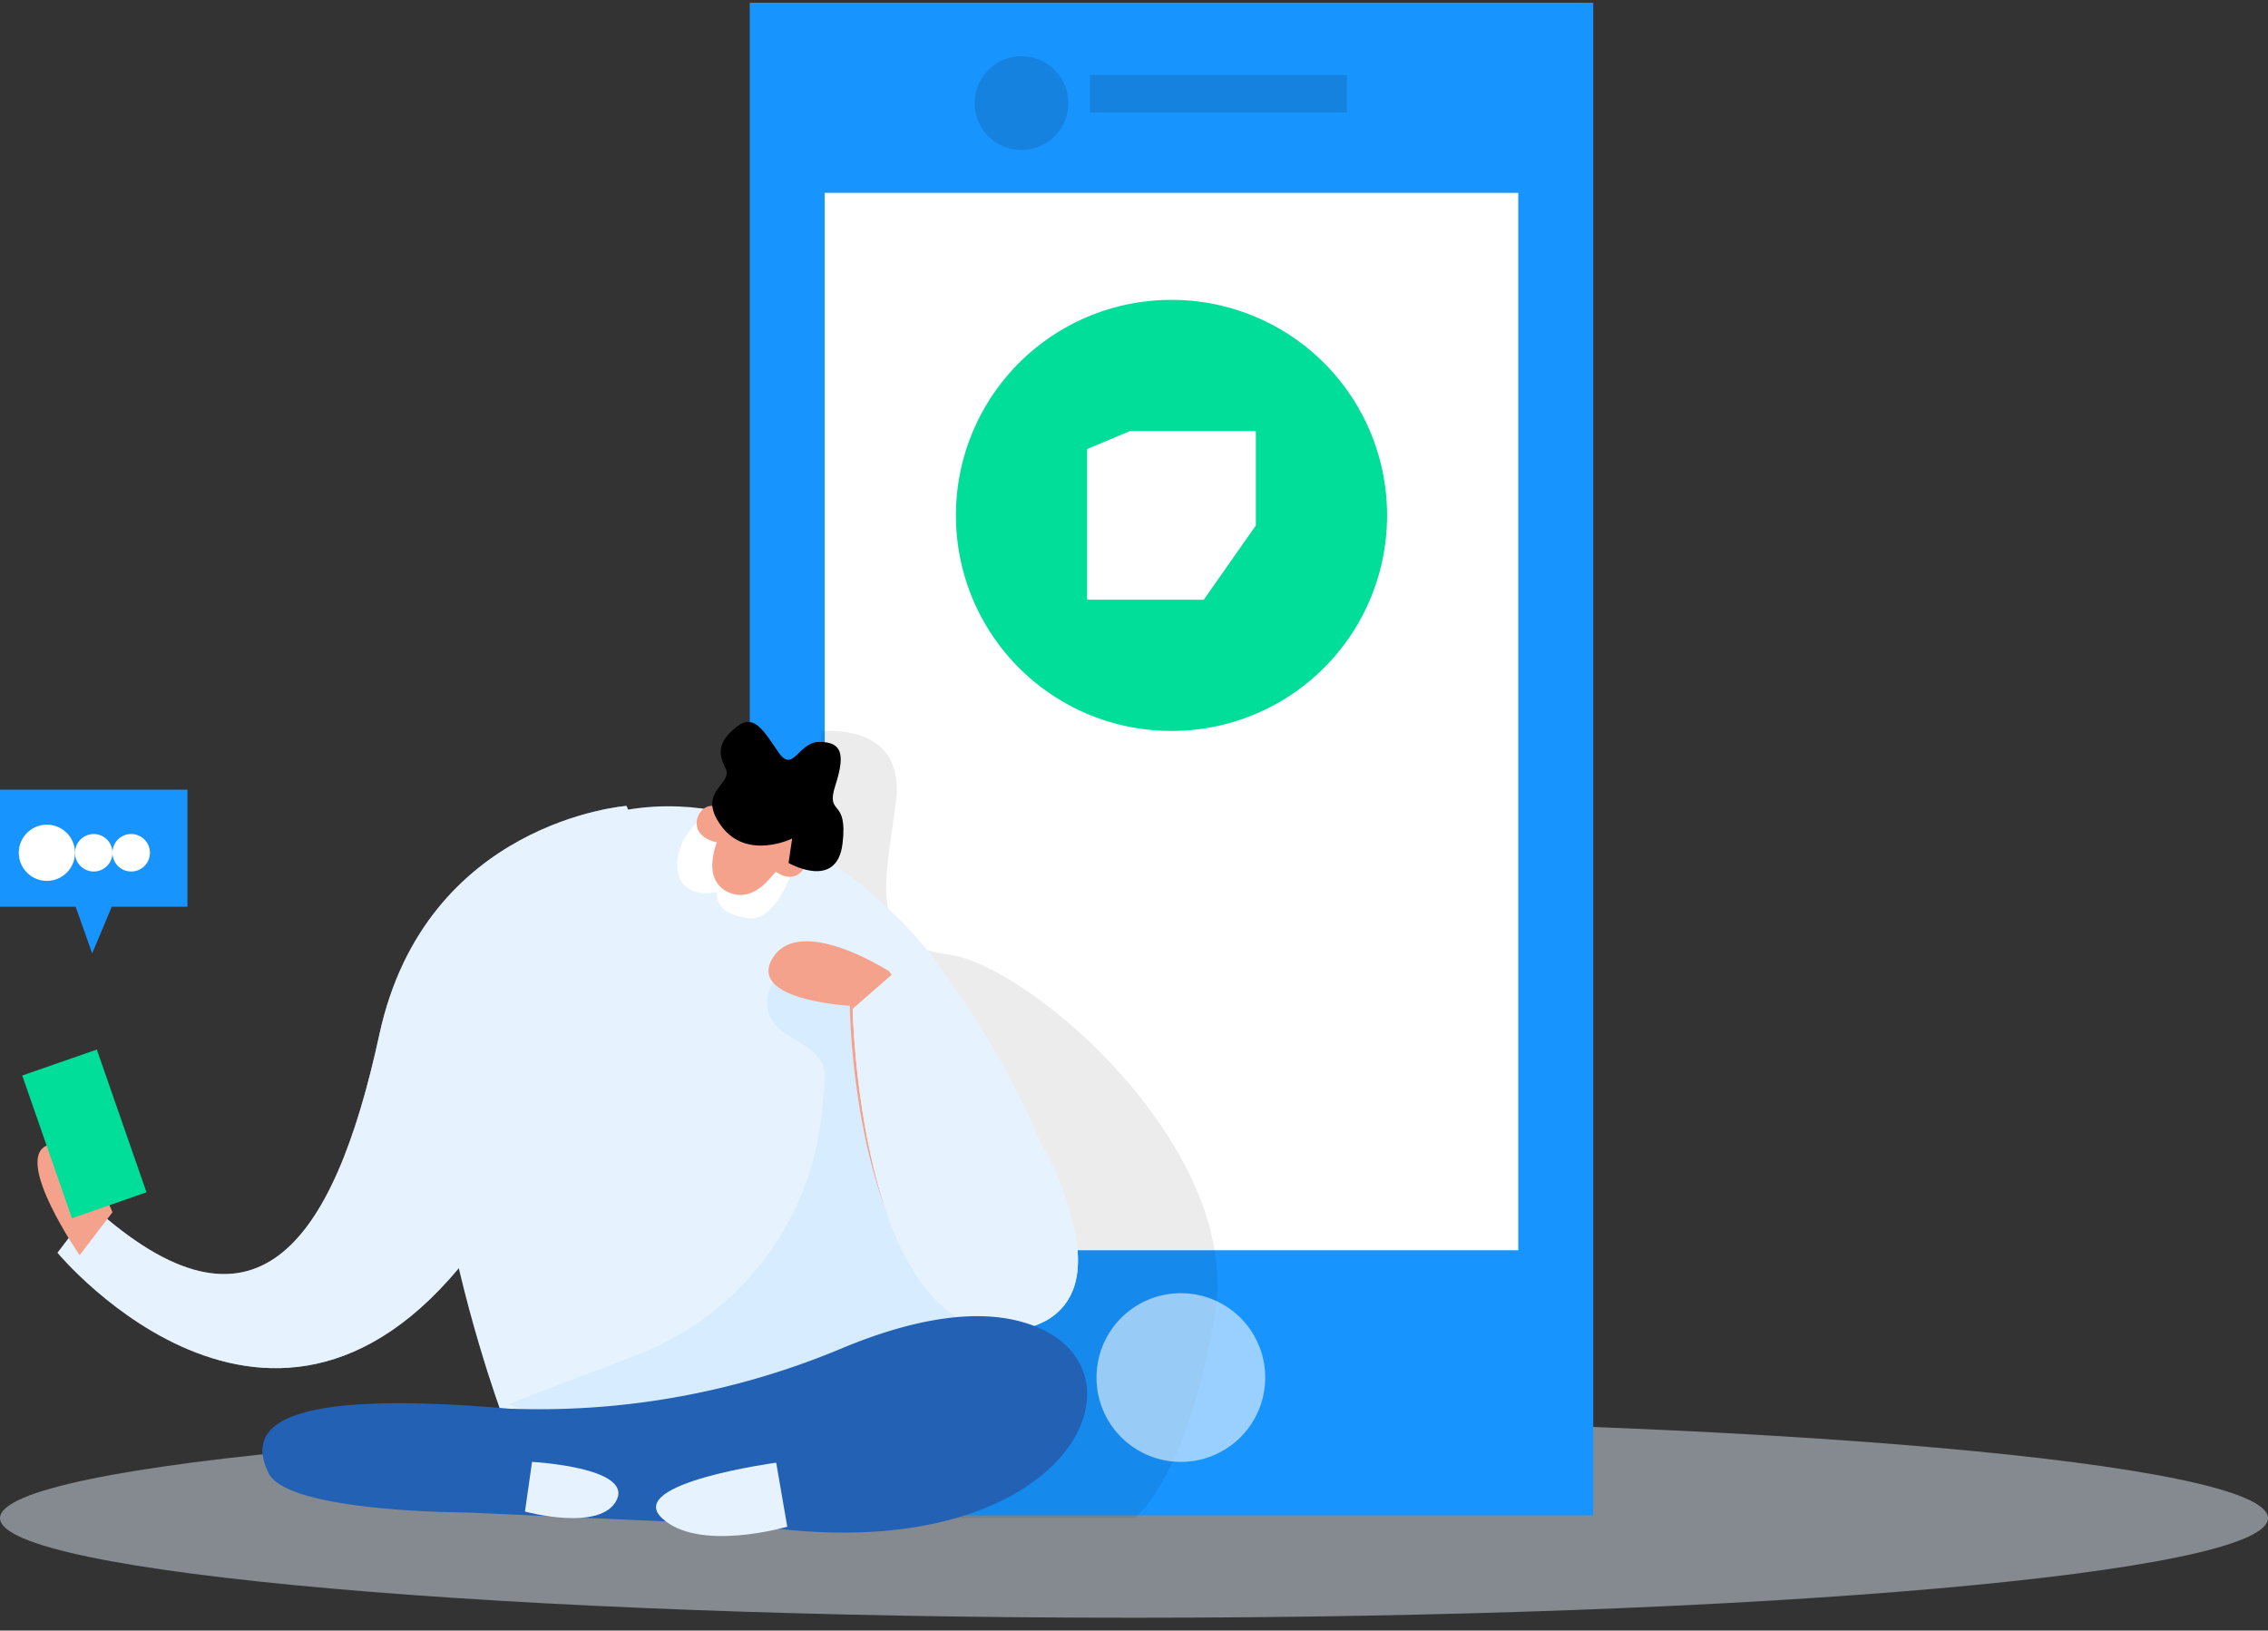 <svg width="121" height="87" xmlns="http://www.w3.org/2000/svg" xmlns:xlink="http://www.w3.org/1999/xlink" xmlns:svgjs="http://svgjs.com/svgjs" viewBox="281 92 121 87"><rect x="281" y="92" width="121" height="87" fill="#333333" stroke="none"/><svg width="121" height="12" xmlns="http://www.w3.org/2000/svg" xmlns:xlink="http://www.w3.org/1999/xlink" xmlns:svgjs="http://svgjs.com/svgjs" viewBox="0 0.684 121 10.632" fill="#e6f3ff" opacity=".451" x="281" y="167"><svg xmlns="http://www.w3.org/2000/svg" xmlns:xlink="http://www.w3.org/1999/xlink" width="121" height="12" viewBox="0.262 0.932 120.476 10.585"><path paint-order="stroke fill markers" fill-rule="evenodd" d="M60.5 11.518C27.188 11.518.262 9.152.262 6.225S27.188.932 60.5.932c33.311 0 60.238 2.366 60.238 5.293S93.81 11.518 60.5 11.518z"/></svg></svg><svg width="45" height="81" xmlns="http://www.w3.org/2000/svg" xmlns:xlink="http://www.w3.org/1999/xlink" xmlns:svgjs="http://svgjs.com/svgjs" viewBox="0 0.147 45 80.707" fill="#1894ff" x="321" y="92"><svg xmlns="http://www.w3.org/2000/svg" xmlns:xlink="http://www.w3.org/1999/xlink" width="45" height="81" viewBox="0.505 1 44.449 79.719"><path paint-order="stroke fill markers" fill-rule="evenodd" d="M.505 1h44.449v79.718H.504V1z"/></svg></svg><svg width="37" height="57" xmlns="http://www.w3.org/2000/svg" xmlns:xlink="http://www.w3.org/1999/xlink" xmlns:svgjs="http://svgjs.com/svgjs" viewBox="0 0.291 37 56.419" fill="#fff" x="325" y="102"><svg xmlns="http://www.w3.org/2000/svg" xmlns:xlink="http://www.w3.org/1999/xlink" width="37" height="57" viewBox="0.185 0.09 36.792 56.102"><path paint-order="stroke fill markers" fill-rule="evenodd" d="M.185.09h36.793v56.102H.185V.09z"/></svg></svg><svg width="31" height="30" xmlns="http://www.w3.org/2000/svg" xmlns:xlink="http://www.w3.org/1999/xlink" xmlns:svgjs="http://svgjs.com/svgjs" viewBox="0.07 0 30.861 30" fill="#e6f3ff" x="284" y="135"><svg xmlns="http://www.w3.org/2000/svg" xmlns:xlink="http://www.w3.org/1999/xlink" width="31" height="30" viewBox="0.907 0.478 29.987 29.151"><path paint-order="stroke fill markers" fill-rule="evenodd" d="M30.401.478s-10.41.779-12.81 11.851c-2.398 11.073-6.515 16.455-14.857 8.915l-1.827 2.4s11.77 14.215 22.285-1.169C33.708 7.091 30.402.478 30.402.478z"/></svg></svg><svg width="31" height="30" xmlns="http://www.w3.org/2000/svg" xmlns:xlink="http://www.w3.org/1999/xlink" xmlns:svgjs="http://svgjs.com/svgjs" viewBox="0.07 0 30.861 30" fill="#e6f3ff" opacity=".459" x="284" y="135"><svg xmlns="http://www.w3.org/2000/svg" xmlns:xlink="http://www.w3.org/1999/xlink" width="31" height="30" viewBox="0.907 0.478 29.987 29.151"><path paint-order="stroke fill markers" fill-rule="evenodd" d="M30.401.478s-10.41.779-12.81 11.851c-2.398 11.073-6.515 16.455-14.857 8.915l-1.827 2.4s11.77 14.215 22.285-1.169C33.708 7.091 30.402.478 30.402.478z"/></svg></svg><svg width="25" height="42" xmlns="http://www.w3.org/2000/svg" xmlns:xlink="http://www.w3.org/1999/xlink" xmlns:svgjs="http://svgjs.com/svgjs" viewBox="0.045 0 24.91 42" opacity=".078" x="321" y="131"><svg xmlns="http://www.w3.org/2000/svg" xmlns:xlink="http://www.w3.org/1999/xlink" width="25" height="42" viewBox="0.505 0.561 24.411 41.157"><path paint-order="stroke fill markers" fill-rule="evenodd" d="M4.209.583s4.44-.54 3.894 3.693c-.545 4.233-1.558 7.434 2.727 7.972 4.284.537 15.399 10.169 13.958 18.8-1.441 8.63-4.206 10.67-4.206 10.67H.505L4.209.583z"/></svg></svg><svg width="10" height="9" xmlns="http://www.w3.org/2000/svg" xmlns:xlink="http://www.w3.org/1999/xlink" xmlns:svgjs="http://svgjs.com/svgjs" viewBox="0 0.132 10 8.736" fill="#1894ff" x="281" y="134"><svg xmlns="http://www.w3.org/2000/svg" xmlns:xlink="http://www.w3.org/1999/xlink" width="10" height="9" viewBox="0.332 0.921 8.72 7.618"><path paint-order="stroke fill markers" fill-rule="evenodd" d="M.332.921V6.37h3.52l.768 2.169.911-2.17h3.521V.922H.332z"/></svg></svg><svg width="3" height="3" xmlns="http://www.w3.org/2000/svg" xmlns:xlink="http://www.w3.org/1999/xlink" xmlns:svgjs="http://svgjs.com/svgjs" fill="#fff" x="282" y="136"><svg xmlns="http://www.w3.org/2000/svg" xmlns:xlink="http://www.w3.org/1999/xlink" width="3" height="3" viewBox="0.948 0.943 1.137 1.137"><path paint-order="stroke fill markers" fill-rule="evenodd" d="M1.517 2.08a.568.568 0 1 1 0-1.136.568.568 0 0 1 0 1.136z"/></svg></svg><svg width="2" height="3" xmlns="http://www.w3.org/2000/svg" xmlns:xlink="http://www.w3.org/1999/xlink" xmlns:svgjs="http://svgjs.com/svgjs" viewBox="0 0.5 2 2" fill="#fff" x="285" y="136"><svg xmlns="http://www.w3.org/2000/svg" xmlns:xlink="http://www.w3.org/1999/xlink" width="2" height="3" viewBox="0.121 0.943 1.137 1.137"><path paint-order="stroke fill markers" fill-rule="evenodd" d="M.69 2.08a.568.568 0 1 1 0-1.136.568.568 0 0 1 0 1.136z"/></svg></svg><svg width="2" height="3" xmlns="http://www.w3.org/2000/svg" xmlns:xlink="http://www.w3.org/1999/xlink" xmlns:svgjs="http://svgjs.com/svgjs" viewBox="0 0.5 2 2" fill="#fff" x="287" y="136"><svg xmlns="http://www.w3.org/2000/svg" xmlns:xlink="http://www.w3.org/1999/xlink" width="2" height="3" viewBox="0.279 0.943 1.137 1.137"><path paint-order="stroke fill markers" fill-rule="evenodd" d="M.848 2.08A.568.568 0 1 1 .846.943.568.568 0 0 1 .848 2.08z"/></svg></svg><svg width="10" height="9" xmlns="http://www.w3.org/2000/svg" xmlns:xlink="http://www.w3.org/1999/xlink" xmlns:svgjs="http://svgjs.com/svgjs" viewBox="0.5 0 9 9" fill="#fff" opacity=".561" x="339" y="161"><svg xmlns="http://www.w3.org/2000/svg" xmlns:xlink="http://www.w3.org/1999/xlink" width="10" height="9" viewBox="0.513 0.027 8.701 8.7"><path paint-order="stroke fill markers" fill-rule="evenodd" d="M4.864 8.727a4.346 4.346 0 0 1-4.35-4.35 4.346 4.346 0 0 1 4.35-4.35 4.346 4.346 0 0 1 4.35 4.35 4.346 4.346 0 0 1-4.35 4.35z"/></svg></svg><svg width="14" height="2" xmlns="http://www.w3.org/2000/svg" xmlns:xlink="http://www.w3.org/1999/xlink" xmlns:svgjs="http://svgjs.com/svgjs" viewBox="0.148 0 13.705 2" opacity=".122" x="339" y="96"><svg xmlns="http://www.w3.org/2000/svg" xmlns:xlink="http://www.w3.org/1999/xlink" width="14" height="2" viewBox="0.969 0.115 12.463 1.819"><path paint-order="stroke fill markers" fill-rule="evenodd" d="M.97.115h12.462v1.82H.969V.114z"/></svg></svg><svg width="5" height="5" xmlns="http://www.w3.org/2000/svg" xmlns:xlink="http://www.w3.org/1999/xlink" xmlns:svgjs="http://svgjs.com/svgjs" opacity=".122" x="333" y="95"><svg xmlns="http://www.w3.org/2000/svg" xmlns:xlink="http://www.w3.org/1999/xlink" width="5" height="5" viewBox="0.426 0.196 4.058 4.058"><path paint-order="stroke fill markers" fill-rule="evenodd" d="M2.455 4.254A2.027 2.027 0 0 1 .426 2.225c0-1.122.907-2.029 2.03-2.029 1.122 0 2.028.907 2.028 2.03 0 1.121-.906 2.028-2.029 2.028z"/></svg></svg><svg width="30" height="33" xmlns="http://www.w3.org/2000/svg" xmlns:xlink="http://www.w3.org/1999/xlink" xmlns:svgjs="http://svgjs.com/svgjs" viewBox="0 0.019 30 32.961" fill="#e6f3ff" x="304" y="135"><svg xmlns="http://www.w3.org/2000/svg" xmlns:xlink="http://www.w3.org/1999/xlink" width="30" height="33" viewBox="0.549 0.245 29.428 32.333"><path paint-order="stroke fill markers" fill-rule="evenodd" d="M20.091 2.234s-7.61-5.175-15.87 1.17c-8.261 6.343 0 28.578 0 28.578l17.915.596S41.07 15.698 20.09 2.234z"/></svg></svg><svg width="13" height="19" xmlns="http://www.w3.org/2000/svg" xmlns:xlink="http://www.w3.org/1999/xlink" xmlns:svgjs="http://svgjs.com/svgjs" viewBox="0.253 0 12.494 19" fill="#e6f3ff" x="325" y="144"><svg xmlns="http://www.w3.org/2000/svg" xmlns:xlink="http://www.w3.org/1999/xlink" width="13" height="19" viewBox="0.78 0.306 12.058 18.337"><path paint-order="stroke fill markers" fill-rule="evenodd" d="M6.83.436S17.94 15.43 9.945 18.643H3.036S-4.02-1.488 6.83.436z"/></svg></svg><svg width="25" height="26" xmlns="http://www.w3.org/2000/svg" xmlns:xlink="http://www.w3.org/1999/xlink" xmlns:svgjs="http://svgjs.com/svgjs" viewBox="0.114 0 24.772 26" fill="#1894ff" opacity=".078" x="308" y="144"><svg xmlns="http://www.w3.org/2000/svg" xmlns:xlink="http://www.w3.org/1999/xlink" width="25" height="26" viewBox="0.621 0.747 24.022 25.213"><path paint-order="stroke fill markers" fill-rule="evenodd" d="M24.644 18.623L21.407 5.296l-.962-2.013L18.108.747h-3.536s-1.558 1.881.553 3.151c2.11 1.27 2.033 1.387 1.686 4.23v.085a15.001 15.001 0 0 1-9.522 12.21L.62 22.973s23.633 9.048 24.023-4.35z"/></svg></svg><svg width="7" height="6" xmlns="http://www.w3.org/2000/svg" xmlns:xlink="http://www.w3.org/1999/xlink" xmlns:svgjs="http://svgjs.com/svgjs" viewBox="0.135 0 6.729 6" fill="#fff" x="317" y="135"><svg xmlns="http://www.w3.org/2000/svg" xmlns:xlink="http://www.w3.org/1999/xlink" width="7" height="6" viewBox="0.28 0.382 6.254 5.576"><path paint-order="stroke fill markers" fill-rule="evenodd" d="M6.534 1.88S5.59 6.164 3.808 5.95c-1.784-.214-1.558-1.3-1.558-1.3S.52 5.061.303 3.61C.084 2.156 1.443.551 2.86.392 4.28.233 6.534 1.88 6.534 1.88z"/></svg></svg><svg width="5" height="6" xmlns="http://www.w3.org/2000/svg" xmlns:xlink="http://www.w3.org/1999/xlink" xmlns:svgjs="http://svgjs.com/svgjs" viewBox="0 0.25 5 5.5" fill="#f4a28c" x="319" y="134"><svg xmlns="http://www.w3.org/2000/svg" xmlns:xlink="http://www.w3.org/1999/xlink" width="5" height="6" viewBox="0.153 0.459 4.588 5.047"><path paint-order="stroke fill markers" fill-rule="evenodd" d="M3.997 3.636c-.355.326-.689.673-1.001 1.04-.429.506-1.204 1.145-2.143.654C-.59 4.55.647 2.304.647 2.304s.678-2.5 2.251-1.679c1.414.736 2.707 1.488 1.099 3.01z"/></svg></svg><svg width="2" height="2" xmlns="http://www.w3.org/2000/svg" xmlns:xlink="http://www.w3.org/1999/xlink" xmlns:svgjs="http://svgjs.com/svgjs" viewBox="0.167 0 1.666 2" fill="#f4a28c" x="318" y="135"><svg xmlns="http://www.w3.org/2000/svg" xmlns:xlink="http://www.w3.org/1999/xlink" width="2" height="2" viewBox="0.859 0.315 0.941 1.129"><path paint-order="stroke fill markers" fill-rule="evenodd" d="M1.663 1.444s.39-.662-.144-1.056c-.534-.393-1.235.908.144 1.056z"/></svg></svg><svg width="2" height="2" xmlns="http://www.w3.org/2000/svg" xmlns:xlink="http://www.w3.org/1999/xlink" xmlns:svgjs="http://svgjs.com/svgjs" viewBox="0 0.214 2 1.572" fill="#f4a28c" x="322" y="137"><svg xmlns="http://www.w3.org/2000/svg" xmlns:xlink="http://www.w3.org/1999/xlink" width="2" height="2" viewBox="0.26 0.374 1.189 0.934"><path paint-order="stroke fill markers" fill-rule="evenodd" d="M.26.943s.273-.728.92-.537c.646.19.046 1.534-.92.537z"/></svg></svg><svg width="7" height="9" xmlns="http://www.w3.org/2000/svg" xmlns:xlink="http://www.w3.org/1999/xlink" xmlns:svgjs="http://svgjs.com/svgjs" viewBox="0 0.519 7 7.963" x="319" y="130"><svg xmlns="http://www.w3.org/2000/svg" xmlns:xlink="http://www.w3.org/1999/xlink" width="7" height="9" viewBox="0.394 0.973 6.198 7.051"><path paint-order="stroke fill markers" fill-rule="evenodd" d="M3.997 7.636s2.278 1.32 2.55-.908c.273-2.227-.821-1.258-.334-2.769.486-1.51.276-2.037-.752-2.04-1.028-.004-1.235 1.526-1.947.479C2.8 1.35 2.345.559 1.539 1.21c-.806.65-.927 1.168-.522 1.947.405.779-1.41 1.067-.202 2.726 1.207 1.66 3.353.6 3.353.6l-.171 1.153z"/></svg></svg><svg width="16" height="21" xmlns="http://www.w3.org/2000/svg" xmlns:xlink="http://www.w3.org/1999/xlink" xmlns:svgjs="http://svgjs.com/svgjs" viewBox="0 0.222 16 20.555" fill="#f4a28c" x="322" y="142"><svg xmlns="http://www.w3.org/2000/svg" xmlns:xlink="http://www.w3.org/1999/xlink" width="16" height="21" viewBox="0.224 0.471 15.675 20.138"><path paint-order="stroke fill markers" fill-rule="evenodd" d="M10.219 20.008a3.669 3.669 0 0 0 5.636-3.633 7.502 7.502 0 0 0-1.31-3.116C11.64 9.057 6.536 2.046 6.536 2.046S1.927-.937.47 1.306C-.986 3.55 4.475 3.842 4.475 3.842s.108 12.416 5.744 16.166z"/></svg></svg><svg width="13" height="19" xmlns="http://www.w3.org/2000/svg" xmlns:xlink="http://www.w3.org/1999/xlink" xmlns:svgjs="http://svgjs.com/svgjs" viewBox="0.489 0 12.021 19" fill="#e6f3ff" x="326" y="144"><svg xmlns="http://www.w3.org/2000/svg" xmlns:xlink="http://www.w3.org/1999/xlink" width="13" height="19" viewBox="0.475 0.046 11.771 18.605"><path paint-order="stroke fill markers" fill-rule="evenodd" d="M2.535.046L.475 1.842S.813 18.678 8.45 18.65c0 0 5.122.175 3.467-5.842C10.262 6.792 8.529 7.781 2.535.046z"/></svg></svg><svg width="13" height="19" xmlns="http://www.w3.org/2000/svg" xmlns:xlink="http://www.w3.org/1999/xlink" xmlns:svgjs="http://svgjs.com/svgjs" viewBox="0.489 0 12.021 19" fill="#e6f3ff" x="326" y="144"><svg xmlns="http://www.w3.org/2000/svg" xmlns:xlink="http://www.w3.org/1999/xlink" width="13" height="19" viewBox="0.475 0.046 11.771 18.605"><path paint-order="stroke fill markers" fill-rule="evenodd" d="M2.535.046L.475 1.842S.813 18.678 8.45 18.65c0 0 5.122.175 3.467-5.842C10.262 6.792 8.529 7.781 2.535.046z"/></svg></svg><svg width="44" height="12" xmlns="http://www.w3.org/2000/svg" xmlns:xlink="http://www.w3.org/1999/xlink" xmlns:svgjs="http://svgjs.com/svgjs" viewBox="0 0.225 44 11.55" fill="#2361b5" x="295" y="162"><svg xmlns="http://www.w3.org/2000/svg" xmlns:xlink="http://www.w3.org/1999/xlink" width="44" height="12" viewBox="0.09 0.048 43.806 11.499"><path paint-order="stroke fill markers" fill-rule="evenodd" d="M13.621 4.974a41.501 41.501 0 0 0 17.3-3.24c3.33-1.383 7.28-2.36 10.302-1.11C47.62 3.271 42.52 13.67 26.1 11.157l-15.166-.681s-9.483 0-10.515-2.088c-1.254-2.547.69-4.474 12.801-3.423l.401.008z"/></svg></svg><svg width="4" height="6" xmlns="http://www.w3.org/2000/svg" xmlns:xlink="http://www.w3.org/1999/xlink" xmlns:svgjs="http://svgjs.com/svgjs" viewBox="0 0.028 4 5.944" fill="#f4a28c" x="283" y="153"><svg xmlns="http://www.w3.org/2000/svg" xmlns:xlink="http://www.w3.org/1999/xlink" width="4" height="6" viewBox="0.311 0.47 3.193 4.745"><path paint-order="stroke fill markers" fill-rule="evenodd" d="M3.504 3.384S2.134-.066.712.541C-.71 1.15 2.106 5.215 2.106 5.215l1.398-1.83z"/></svg></svg><svg width="7" height="9" xmlns="http://www.w3.org/2000/svg" xmlns:xlink="http://www.w3.org/1999/xlink" xmlns:svgjs="http://svgjs.com/svgjs" viewBox="0.185 0 6.629 9" fill="#00de9a" x="282" y="148"><svg xmlns="http://www.w3.org/2000/svg" xmlns:xlink="http://www.w3.org/1999/xlink" width="7" height="9" viewBox="0.872 0.717 5.638 7.655"><path paint-order="stroke fill markers" fill-rule="evenodd" d="M.872 1.895L4.256.717l2.255 6.478-3.384 1.178L.872 1.895z"/></svg></svg><svg width="7" height="4" xmlns="http://www.w3.org/2000/svg" xmlns:xlink="http://www.w3.org/1999/xlink" xmlns:svgjs="http://svgjs.com/svgjs" viewBox="0 0.042 7 3.916" fill="#e6f3ff" x="316" y="170"><svg xmlns="http://www.w3.org/2000/svg" xmlns:xlink="http://www.w3.org/1999/xlink" width="7" height="4" viewBox="0.729 0.386 6.142 3.436"><path paint-order="stroke fill markers" fill-rule="evenodd" d="M6.354.386S-.711 1.34.995 2.97c1.706 1.633 5.877.413 5.877.413L6.354.386z"/></svg></svg><svg width="5" height="3" xmlns="http://www.w3.org/2000/svg" xmlns:xlink="http://www.w3.org/1999/xlink" xmlns:svgjs="http://svgjs.com/svgjs" viewBox="0.008 0 4.984 3" fill="#e6f3ff" x="309" y="170"><svg xmlns="http://www.w3.org/2000/svg" xmlns:xlink="http://www.w3.org/1999/xlink" width="5" height="3" viewBox="0.241 0.432 4.115 2.477"><path paint-order="stroke fill markers" fill-rule="evenodd" d="M.24 2.621L.553.432S4.97.67 4.283 2.103c-.685 1.433-4.042.518-4.042.518z"/></svg></svg><svg width="23" height="23" xmlns="http://www.w3.org/2000/svg" xmlns:xlink="http://www.w3.org/1999/xlink" xmlns:svgjs="http://svgjs.com/svgjs" viewBox="332 108 23 23" x="332" y="108"><svg width="23" height="23" xmlns="http://www.w3.org/2000/svg" xmlns:xlink="http://www.w3.org/1999/xlink" xmlns:svgjs="http://svgjs.com/svgjs" fill="#00de9a" x="332" y="108"><svg xmlns="http://www.w3.org/2000/svg" xmlns:xlink="http://www.w3.org/1999/xlink" width="23" height="23" viewBox="0.542 0.188 22.113 22.114"><path paint-order="stroke fill markers" fill-rule="evenodd" d="M11.599 22.302A11.047 11.047 0 0 1 .542 11.245 11.047 11.047 0 0 1 11.6.188a11.047 11.047 0 0 1 11.057 11.057 11.047 11.047 0 0 1-11.057 11.057z"/></svg></svg><svg width="9" height="9" xmlns="http://www.w3.org/2000/svg" xmlns:xlink="http://www.w3.org/1999/xlink" xmlns:svgjs="http://svgjs.com/svgjs" viewBox="0 0.195 9 8.61" fill="none" stroke-miterlimit="100" stroke-linecap="round" stroke="#fff" stroke-width="5" x="339" y="115"><svg xmlns="http://www.w3.org/2000/svg" width="9" height="9" viewBox="0.358 0.393 8.097 7.746"><path paint-order="stroke fill markers" d="M.358 3.793L3.025 8.14 8.455.393l-8.097 3.4"/></svg></svg></svg></svg>